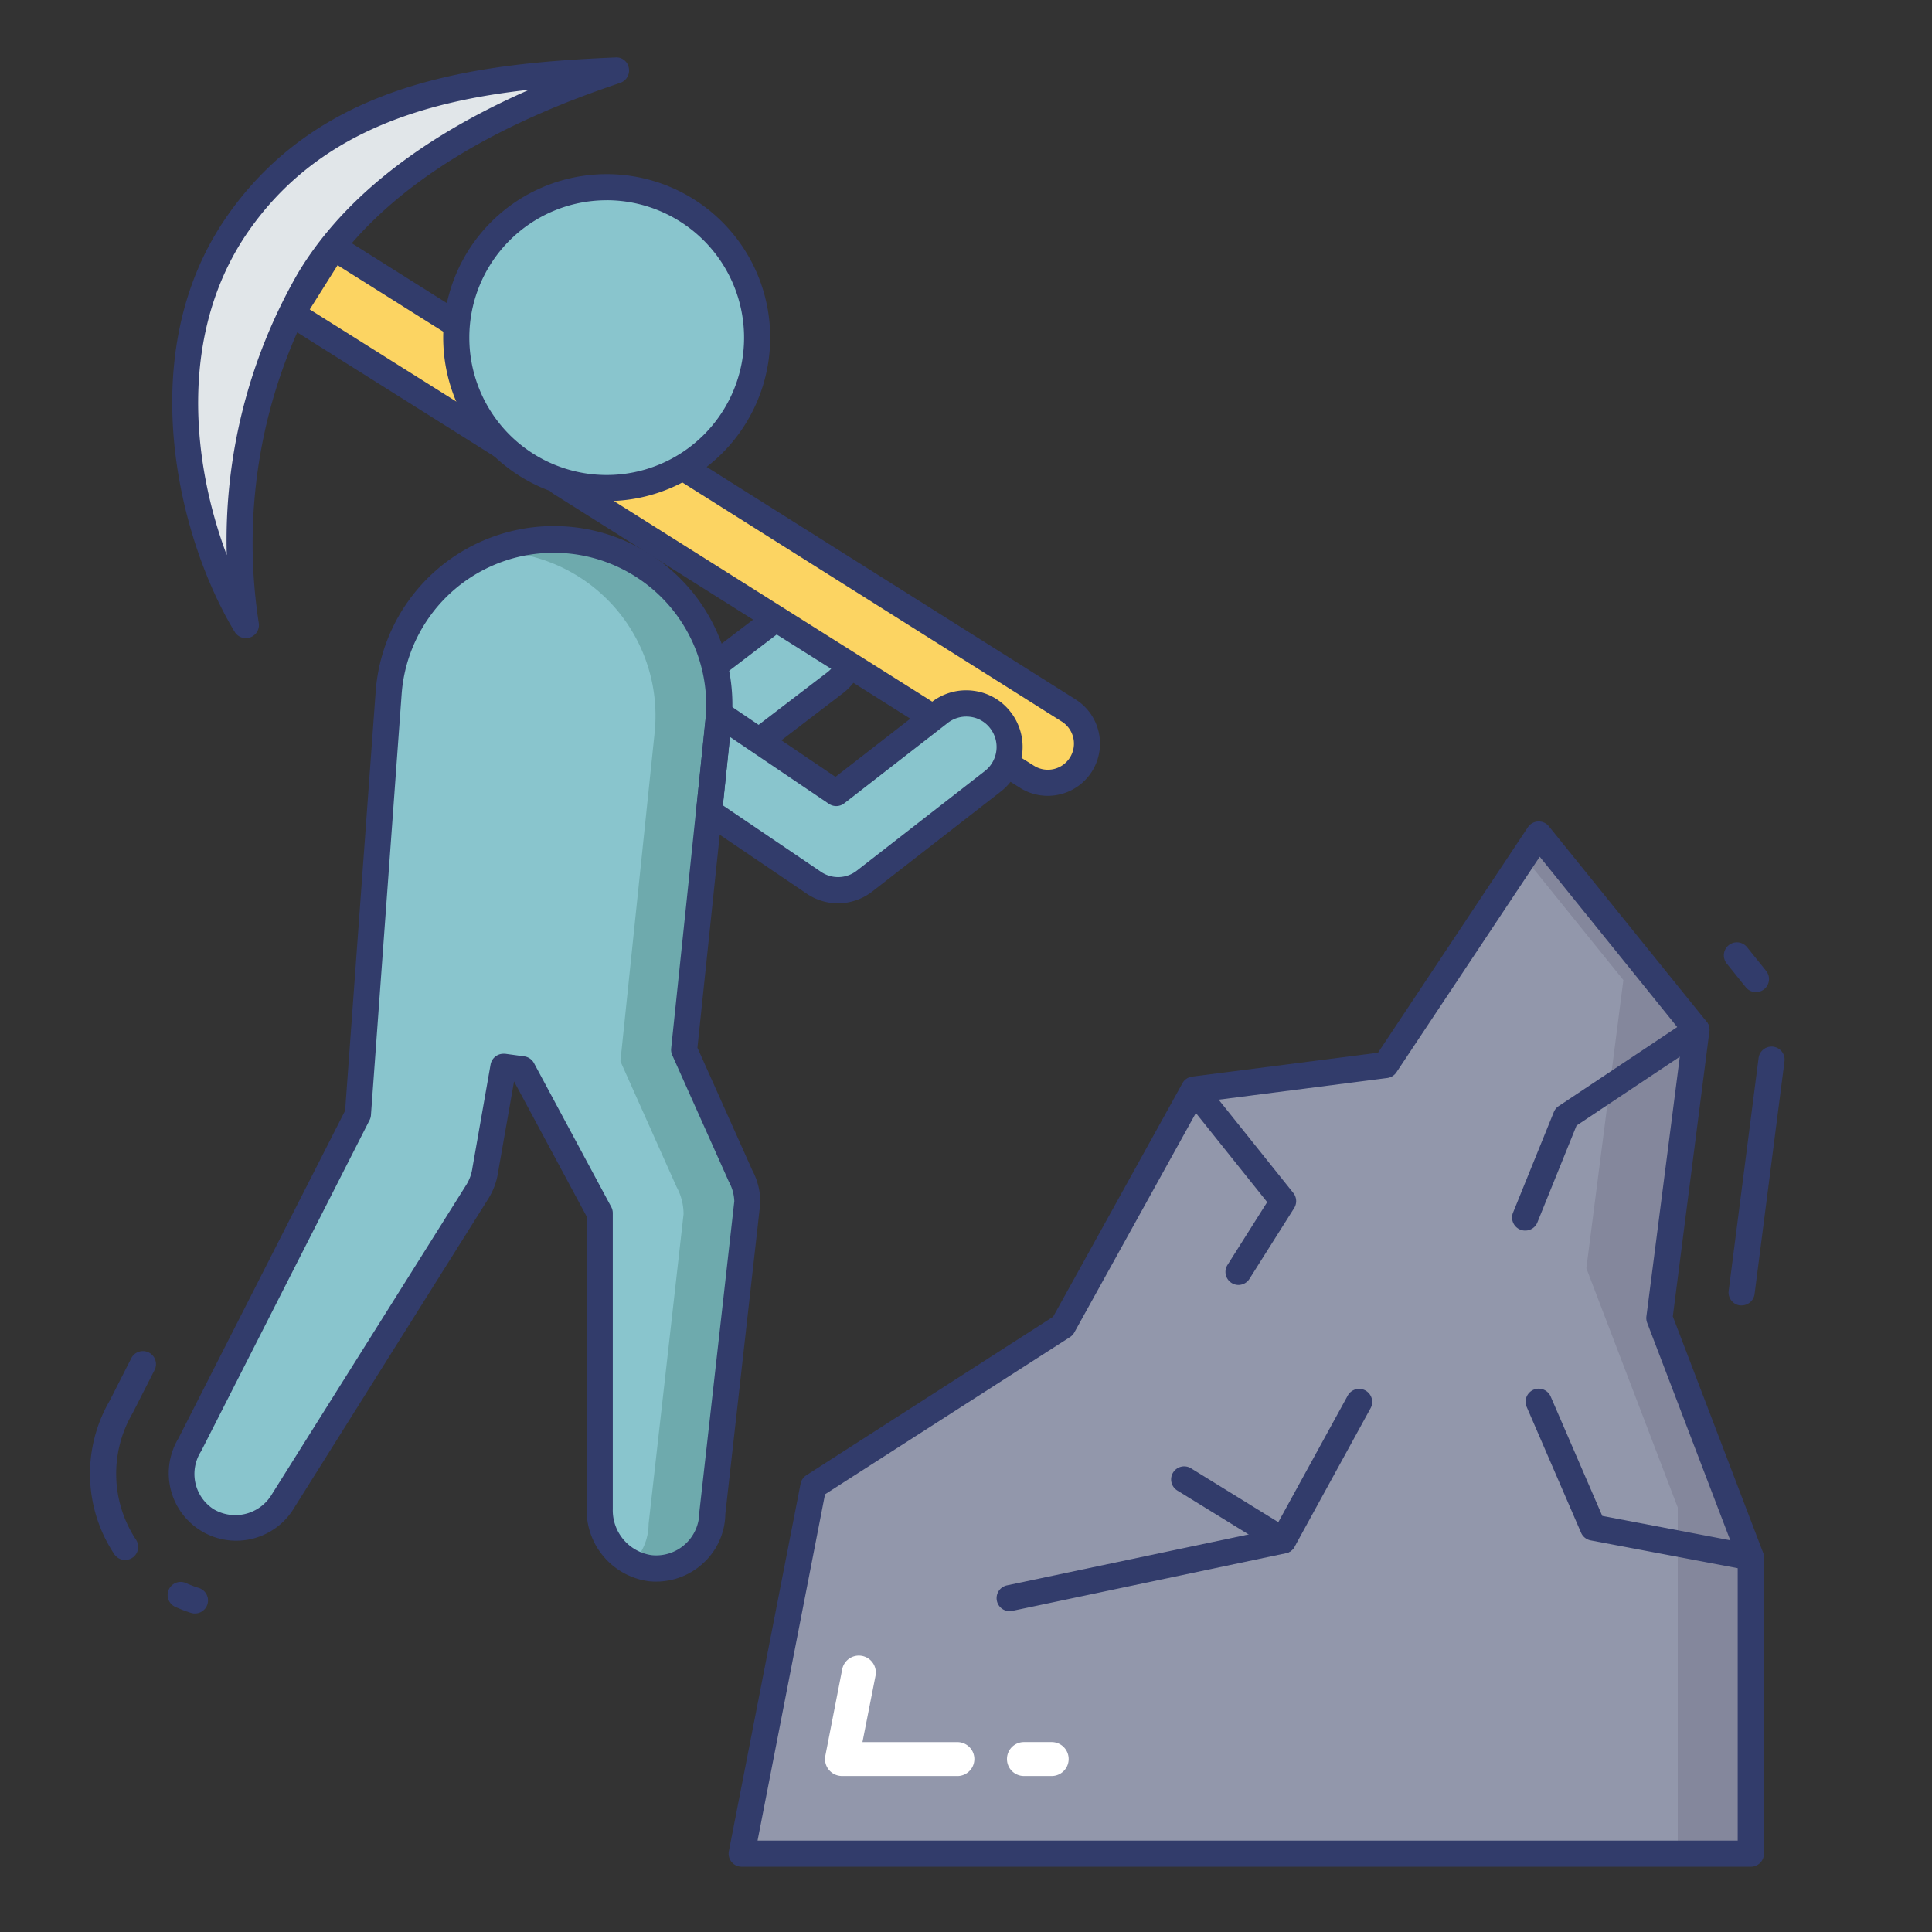 <svg height="512" viewBox="0 0 74 74" width="512" xmlns="http://www.w3.org/2000/svg"><rect x="0" y="0" width="74" height="74" fill="#333333" stroke="none"/><g id="line_color" data-name="line color"><path d="m27.365 25.493 2.588-1.975a1.664 1.664 0 0 1 2.047 2.625l-2.922 2.236c-1.997-.508-2.555-1.474-1.713-2.886z" fill="#89c5cd"/><path d="m29.076 28.878a.5.5 0 0 1 -.123-.015 3.108 3.108 0 0 1 -2.336-1.552 2.277 2.277 0 0 1 .319-2.074.494.494 0 0 1 .126-.142l2.588-1.975a2.163 2.163 0 0 1 3.033.38 2.167 2.167 0 0 1 -.377 3.037l-2.926 2.238a.5.5 0 0 1 -.304.103zm-1.328-3.048a1.294 1.294 0 0 0 -.207 1.1c.15.363.642.673 1.428.9l2.726-2.085a1.164 1.164 0 0 0 -.575-2.07 1.144 1.144 0 0 0 -.858.237z" fill="#323c6b"/><path d="m19.254 17.093-8.079-5.085 1.598-2.539 7.261 4.57z" fill="#fcd462"/><path d="m19.254 17.593a.5.5 0 0 1 -.266-.077l-8.079-5.084a.5.5 0 0 1 -.157-.689l1.598-2.543a.5.5 0 0 1 .689-.157l7.261 4.572a.5.5 0 0 1 .218.547l-.779 3.054a.5.5 0 0 1 -.484.376zm-7.39-5.741 7.075 4.448.52-2.036-6.529-4.105z" fill="#323c6b"/><path d="m39.336 29.752-17.88-11.266 1.6-2.538 17.88 11.265a1.5 1.5 0 0 1 .469 2.069 1.5 1.5 0 0 1 -2.069.47z" fill="#fcd462"/><path d="m40.132 30.482a1.993 1.993 0 0 1 -1.063-.307l-17.88-11.266a.5.5 0 0 1 -.156-.689l1.6-2.538a.5.5 0 0 1 .689-.156l17.878 11.265a2 2 0 0 1 -1.069 3.691zm-.53-1.153a1 1 0 0 0 1.379-.313 1 1 0 0 0 -.313-1.379l-17.457-11-1.066 1.693z" fill="#323c6b"/><path d="m23.595 2.7c-3.075 1.052-8.944 3.3-11.764 8.039a20.308 20.308 0 0 0 -2.413 13.2c-2.239-3.687-3.736-10.461-.3-15.381 3.465-4.975 9.282-5.636 14.477-5.858z" fill="#e1e6e9"/><path d="m9.417 24.442a.5.5 0 0 1 -.427-.24c-2.132-3.511-3.968-10.649-.29-15.928 3.61-5.174 9.57-5.847 14.873-6.074a.482.482 0 0 1 .513.407.5.5 0 0 1 -.329.566c-2.125.728-8.592 2.941-11.5 7.822a19.949 19.949 0 0 0 -2.347 12.858.5.5 0 0 1 -.315.556.49.49 0 0 1 -.178.033zm10.854-21.005c-4.069.449-8.126 1.651-10.748 5.41-2.7 3.876-2.171 8.872-.838 12.412a20.519 20.519 0 0 1 2.715-10.776c2.123-3.567 5.959-5.771 8.871-7.046z" fill="#323c6b"/><path d="m58.936 31.968-5.866 8.823-7.342.945-5.014 9.054-9.559 6.14-2.746 14.07h38.649v-11.35l-3.501-9.163 1.418-11.038z" fill="#9297ab"/><path d="m63.557 50.487 1.418-11.038-6.039-7.481-.567.852 3.81 4.719-1.418 11.038 3.501 9.163v13.26h-35.372-.481 38.649v-11.35z" fill="#84879c"/><g fill="#323c6b"><path d="m47.438 49.217a.5.5 0 0 1 -.422-.767l1.52-2.406-3.2-4a.5.5 0 0 1 .78-.625l3.42 4.273a.5.5 0 0 1 .033.58l-1.71 2.708a.5.5 0 0 1 -.421.237z"/><path d="m58.416 47.134a.5.5 0 0 1 -.463-.688l1.562-3.853a.5.5 0 0 1 .186-.228l5-3.332a.5.5 0 0 1 .555.832l-4.871 3.247-1.5 3.71a.5.5 0 0 1 -.469.312z"/><path d="m67.059 60.15a.516.516 0 0 1 -.094-.009l-6.04-1.141a.5.5 0 0 1 -.366-.293l-2.083-4.817a.5.5 0 0 1 .918-.4l1.977 4.573 5.779 1.1a.5.5 0 0 1 -.093.991z"/><path d="m38.668 61.712a.5.5 0 0 1 -.1-.989l10.252-2.161 2.805-5.114a.5.5 0 0 1 .877.48l-2.916 5.316a.5.5 0 0 1 -.335.249l-10.479 2.207a.5.5 0 0 1 -.104.012z"/><path d="m49.147 59.5a.5.5 0 0 1 -.262-.075l-3.785-2.331a.5.5 0 1 1 .525-.851l3.782 2.334a.5.5 0 0 1 -.263.925z"/><path d="m7.463 61.8a.5.5 0 0 1 -.15-.023 5.334 5.334 0 0 1 -.6-.231.5.5 0 0 1 .415-.91 4.2 4.2 0 0 0 .489.187.5.5 0 0 1 -.15.977z"/><path d="m4.792 59.75a.5.5 0 0 1 -.419-.227 5.565 5.565 0 0 1 -.173-5.87l.828-1.629a.5.5 0 0 1 .892.453l-.842 1.654a4.583 4.583 0 0 0 .133 4.846.5.5 0 0 1 -.418.773z"/><path d="m67.258 38a.5.5 0 0 1 -.39-.186l-.724-.9a.5.5 0 1 1 .778-.628l.724.9a.5.5 0 0 1 -.389.814z"/><path d="m66.709 50a.569.569 0 0 1 -.064 0 .5.5 0 0 1 -.433-.56l1.146-8.917a.5.5 0 1 1 .992.127l-1.146 8.917a.5.5 0 0 1 -.495.433z"/></g><path d="m19.28 40.861-.691 3.932a2.171 2.171 0 0 1 -.3.841l-7.5 11.937a2.081 2.081 0 0 1 -1.766.975 2.055 2.055 0 0 1 -1.108-.317 2.09 2.09 0 0 1 -.658-2.874l6.45-12.679 1.176-16.125a6.341 6.341 0 0 1 7.6-5.751 6.341 6.341 0 0 1 5.034 6.871l-1.317 12.542 2.152 4.813a2.175 2.175 0 0 1 .267 1.041l-1.334 11.863a2.153 2.153 0 0 1 -2.385 2.138 2.237 2.237 0 0 1 -1.93-2.268v-11.333l-2.957-5.506z" fill="#89c5cd"/><path d="m28.357 45.026-2.157-4.813 1.311-12.54a6.331 6.331 0 0 0 -8.625-6.555 6.3 6.3 0 0 1 6.183 6.992l-1.306 12.54 2.152 4.813a2.175 2.175 0 0 1 .267 1.041l-1.339 11.863a2.128 2.128 0 0 1 -.622 1.5 1.992 1.992 0 0 0 .68.2 2.153 2.153 0 0 0 2.384-2.138l1.338-11.862a2.175 2.175 0 0 0 -.266-1.041z" fill="#6eaaad"/><path d="m27.543 27.341 4.482 3.032 3.957-3.073a1.665 1.665 0 0 1 2.049 2.624l-4.915 3.824a1.645 1.645 0 0 1 -1.949.058l-4.007-2.716z" fill="#89c5cd"/><path d="m32.1 34.6a2.15 2.15 0 0 1 -1.219-.382l-4-2.711a.5.5 0 0 1 -.217-.465l.383-3.749a.5.5 0 0 1 .778-.363l4.175 2.826 3.675-2.856a2.155 2.155 0 0 1 1.607-.442 2.127 2.127 0 0 1 1.428.815 2.17 2.17 0 0 1 -.371 3.04l-4.916 3.824a2.164 2.164 0 0 1 -1.323.463zm-4.412-3.753 3.759 2.547a1.162 1.162 0 0 0 1.362-.039l4.915-3.824a1.169 1.169 0 0 0 .2-1.639 1.135 1.135 0 0 0 -.763-.436 1.158 1.158 0 0 0 -.867.239l-3.958 3.075a.5.5 0 0 1 -.587.019l-3.789-2.563z" fill="#323c6b"/><circle cx="23.238" cy="12.932" fill="#89c5cd" r="5.762"/><g fill="#323c6b"><path d="m23.238 19.194a6.262 6.262 0 1 1 6.262-6.262 6.269 6.269 0 0 1 -6.262 6.262zm0-11.524a5.262 5.262 0 1 0 5.262 5.262 5.268 5.268 0 0 0 -5.262-5.263z"/><path d="m25.123 60.579a2.667 2.667 0 0 1 -.271-.014 2.744 2.744 0 0 1 -2.382-2.765v-11.207l-2.781-5.172-.608 3.458a2.648 2.648 0 0 1 -.366 1.016l-7.5 11.942a2.585 2.585 0 0 1 -4.379-2.747l6.383-12.551 1.168-16.024a6.841 6.841 0 1 1 13.626 1.209l-1.3 12.406 2.1 4.691a2.619 2.619 0 0 1 .31 1.245l-1.341 11.92a2.609 2.609 0 0 1 -.869 1.907 2.672 2.672 0 0 1 -1.79.686zm-5.844-20.218a.534.534 0 0 1 .068 0l.733.1a.5.5 0 0 1 .373.259l2.958 5.506a.5.5 0 0 1 .06.237v11.337a1.736 1.736 0 0 0 1.481 1.765 1.653 1.653 0 0 0 1.833-1.64l1.341-11.918a1.688 1.688 0 0 0 -.21-.748l-2.168-4.846a.5.5 0 0 1 -.041-.256l1.312-12.54a5.841 5.841 0 1 0 -11.635-1.032l-1.176 16.128a.506.506 0 0 1 -.053.19l-6.45 12.68a1.607 1.607 0 0 0 .479 2.224 1.631 1.631 0 0 0 2.184-.5l7.5-11.937a1.661 1.661 0 0 0 .228-.644l.694-3.95a.5.5 0 0 1 .489-.415z"/><path d="m67.058 71.5h-38.649a.5.5 0 0 1 -.491-.6l2.746-14.07a.5.5 0 0 1 .221-.325l9.452-6.071 4.953-8.944a.5.5 0 0 1 .374-.254l7.117-.915 5.739-8.634a.5.5 0 0 1 .394-.223.5.5 0 0 1 .412.186l6.04 7.481a.5.5 0 0 1 .107.378l-1.4 10.913 3.457 9.046a.5.5 0 0 1 .033.178v11.354a.5.5 0 0 1 -.505.5zm-38.042-1h37.542v-10.758l-3.468-9.077a.5.5 0 0 1 -.029-.242l1.392-10.823-5.478-6.785-5.488 8.256a.5.5 0 0 1 -.353.219l-7.092.912-4.892 8.833a.5.5 0 0 1 -.167.179l-9.383 6.021z"/></g><path d="m40.282 68.025h-1.063a.65.65 0 0 1 0-1.3h1.063a.65.65 0 1 1 0 1.3z" fill="#fff"/><path d="m36.675 68.025h-4.425a.65.65 0 0 1 -.638-.774l.646-3.312a.65.65 0 0 1 1.276.249l-.5 2.538h3.636a.65.65 0 1 1 0 1.3z" fill="#fff"/></g></svg>